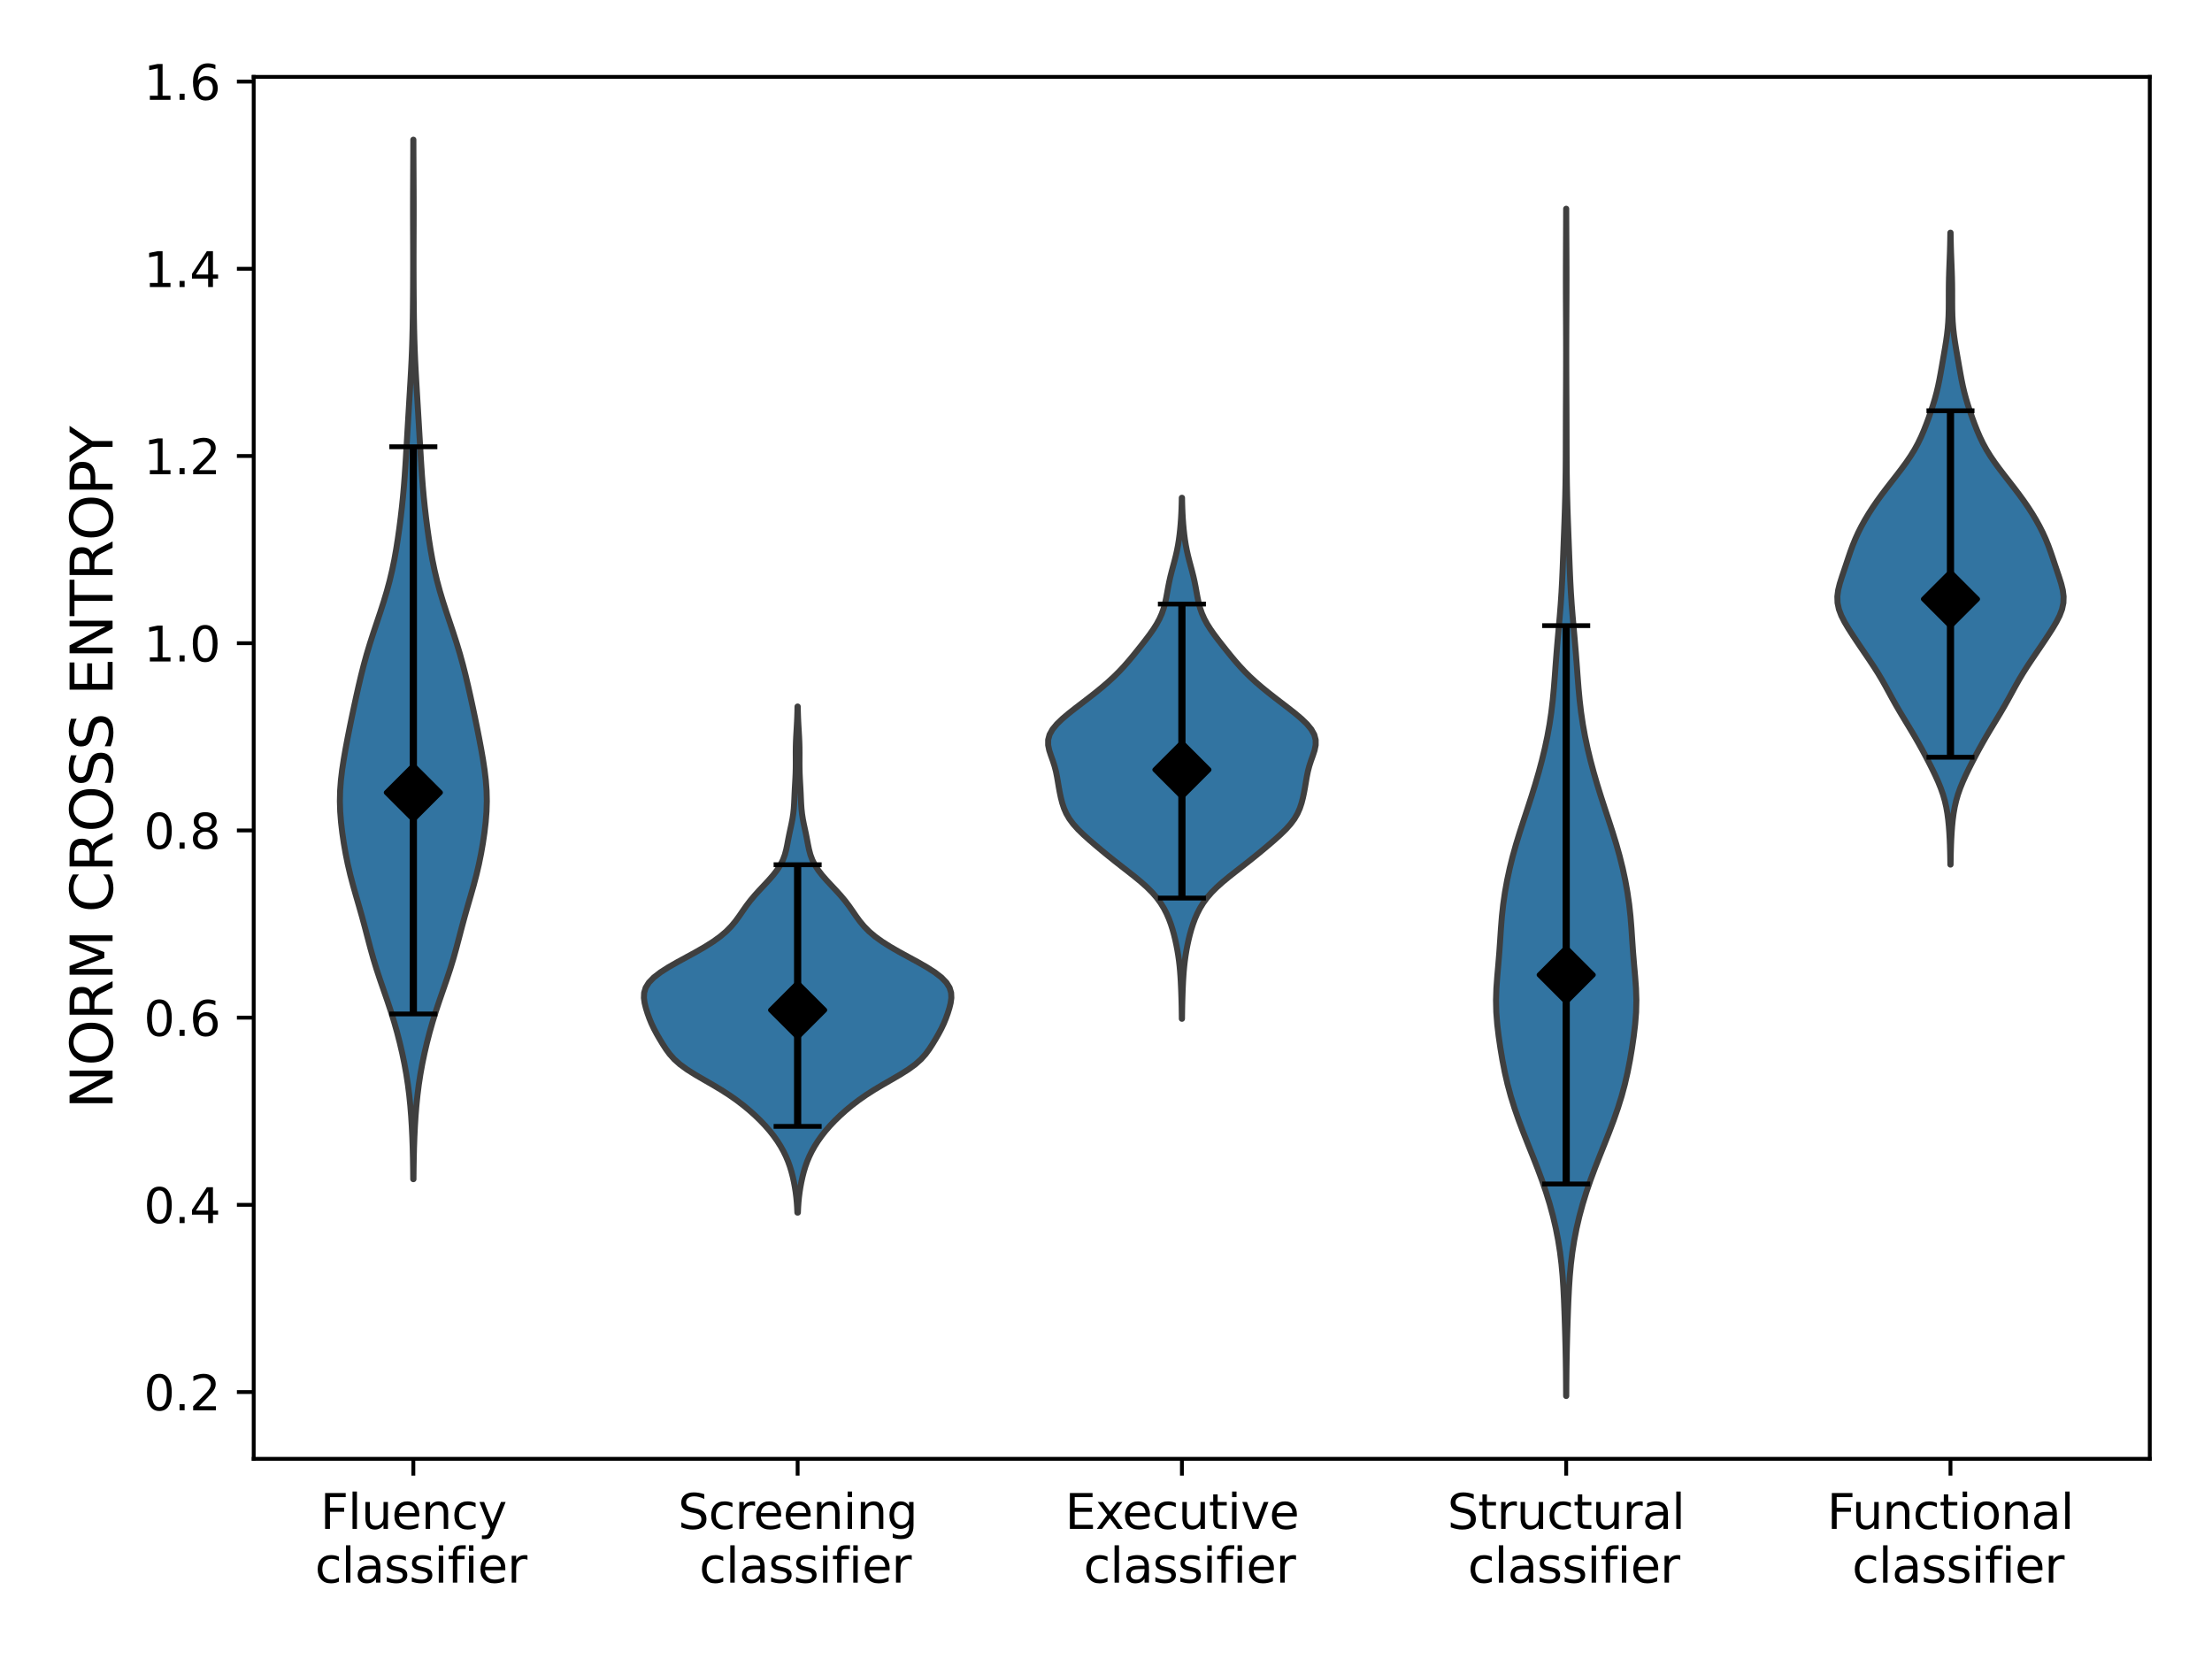 <?xml version="1.0" encoding="utf-8" standalone="no"?>
<!DOCTYPE svg PUBLIC "-//W3C//DTD SVG 1.1//EN"
  "http://www.w3.org/Graphics/SVG/1.1/DTD/svg11.dtd">
<svg xmlns:xlink="http://www.w3.org/1999/xlink" width="460.8pt" height="345.6pt" viewBox="0 0 460.8 345.6" xmlns="http://www.w3.org/2000/svg" version="1.1">
 <defs>
  <style type="text/css">*{stroke-linejoin: round; stroke-linecap: butt}</style>
 </defs>
 <g id="figure_1">
  <g id="patch_1">
   <path d="M 0 345.6 
L 460.8 345.6 
L 460.8 0 
L 0 0 
z
" style="fill: #ffffff"/>
  </g>
  <g id="axes_1">
   <g id="patch_2">
    <path d="M 52.85 303.896 
L 447.84 303.896 
L 447.84 16.017 
L 52.85 16.017 
z
" style="fill: #ffffff"/>
   </g>
   <g id="PolyCollection_1">
    <defs>
     <path id="m0ab5fca682" d="M 86.133 -99.957 
L 86.084 -99.957 
L 86.062 -102.144 
L 86.026 -104.331 
L 85.972 -106.518 
L 85.894 -108.706 
L 85.789 -110.893 
L 85.651 -113.08 
L 85.475 -115.268 
L 85.252 -117.455 
L 84.976 -119.642 
L 84.64 -121.829 
L 84.244 -124.017 
L 83.789 -126.204 
L 83.278 -128.391 
L 82.712 -130.579 
L 82.09 -132.766 
L 81.411 -134.953 
L 80.683 -137.14 
L 79.925 -139.328 
L 79.167 -141.515 
L 78.442 -143.702 
L 77.772 -145.889 
L 77.16 -148.077 
L 76.583 -150.264 
L 76.011 -152.451 
L 75.418 -154.639 
L 74.796 -156.826 
L 74.159 -159.013 
L 73.538 -161.2 
L 72.962 -163.388 
L 72.45 -165.575 
L 72.006 -167.762 
L 71.623 -169.95 
L 71.3 -172.137 
L 71.044 -174.324 
L 70.872 -176.511 
L 70.804 -178.699 
L 70.854 -180.886 
L 71.018 -183.073 
L 71.28 -185.261 
L 71.614 -187.448 
L 71.995 -189.635 
L 72.407 -191.822 
L 72.839 -194.01 
L 73.288 -196.197 
L 73.75 -198.384 
L 74.226 -200.572 
L 74.717 -202.759 
L 75.234 -204.946 
L 75.789 -207.133 
L 76.394 -209.321 
L 77.053 -211.508 
L 77.757 -213.695 
L 78.489 -215.883 
L 79.222 -218.07 
L 79.928 -220.257 
L 80.585 -222.444 
L 81.176 -224.632 
L 81.696 -226.819 
L 82.146 -229.006 
L 82.537 -231.194 
L 82.881 -233.381 
L 83.19 -235.568 
L 83.47 -237.755 
L 83.724 -239.943 
L 83.949 -242.13 
L 84.144 -244.317 
L 84.313 -246.504 
L 84.46 -248.692 
L 84.595 -250.879 
L 84.724 -253.066 
L 84.852 -255.254 
L 84.981 -257.441 
L 85.111 -259.628 
L 85.243 -261.815 
L 85.374 -264.003 
L 85.504 -266.19 
L 85.627 -268.377 
L 85.738 -270.565 
L 85.83 -272.752 
L 85.902 -274.939 
L 85.954 -277.126 
L 85.991 -279.314 
L 86.018 -281.501 
L 86.038 -283.688 
L 86.053 -285.876 
L 86.063 -288.063 
L 86.068 -290.25 
L 86.068 -292.437 
L 86.063 -294.625 
L 86.056 -296.812 
L 86.049 -298.999 
L 86.045 -301.187 
L 86.047 -303.374 
L 86.053 -305.561 
L 86.063 -307.748 
L 86.074 -309.936 
L 86.085 -312.123 
L 86.094 -314.31 
L 86.1 -316.498 
L 86.117 -316.498 
L 86.117 -316.498 
L 86.123 -314.31 
L 86.132 -312.123 
L 86.143 -309.936 
L 86.154 -307.748 
L 86.164 -305.561 
L 86.17 -303.374 
L 86.171 -301.187 
L 86.168 -298.999 
L 86.161 -296.812 
L 86.154 -294.625 
L 86.149 -292.437 
L 86.149 -290.25 
L 86.154 -288.063 
L 86.164 -285.876 
L 86.179 -283.688 
L 86.199 -281.501 
L 86.225 -279.314 
L 86.262 -277.126 
L 86.315 -274.939 
L 86.387 -272.752 
L 86.479 -270.565 
L 86.59 -268.377 
L 86.713 -266.19 
L 86.842 -264.003 
L 86.974 -261.815 
L 87.105 -259.628 
L 87.235 -257.441 
L 87.364 -255.254 
L 87.492 -253.066 
L 87.622 -250.879 
L 87.757 -248.692 
L 87.904 -246.504 
L 88.073 -244.317 
L 88.268 -242.13 
L 88.493 -239.943 
L 88.746 -237.755 
L 89.027 -235.568 
L 89.335 -233.381 
L 89.68 -231.194 
L 90.07 -229.006 
L 90.521 -226.819 
L 91.04 -224.632 
L 91.632 -222.444 
L 92.288 -220.257 
L 92.995 -218.07 
L 93.728 -215.883 
L 94.459 -213.695 
L 95.164 -211.508 
L 95.823 -209.321 
L 96.427 -207.133 
L 96.982 -204.946 
L 97.499 -202.759 
L 97.991 -200.572 
L 98.466 -198.384 
L 98.929 -196.197 
L 99.377 -194.01 
L 99.81 -191.822 
L 100.222 -189.635 
L 100.603 -187.448 
L 100.937 -185.261 
L 101.198 -183.073 
L 101.363 -180.886 
L 101.413 -178.699 
L 101.345 -176.511 
L 101.173 -174.324 
L 100.916 -172.137 
L 100.593 -169.95 
L 100.211 -167.762 
L 99.766 -165.575 
L 99.254 -163.388 
L 98.679 -161.2 
L 98.057 -159.013 
L 97.421 -156.826 
L 96.799 -154.639 
L 96.205 -152.451 
L 95.634 -150.264 
L 95.057 -148.077 
L 94.444 -145.889 
L 93.775 -143.702 
L 93.05 -141.515 
L 92.292 -139.328 
L 91.534 -137.14 
L 90.806 -134.953 
L 90.127 -132.766 
L 89.505 -130.579 
L 88.939 -128.391 
L 88.428 -126.204 
L 87.972 -124.017 
L 87.576 -121.829 
L 87.241 -119.642 
L 86.965 -117.455 
L 86.742 -115.268 
L 86.565 -113.08 
L 86.428 -110.893 
L 86.322 -108.706 
L 86.245 -106.518 
L 86.191 -104.331 
L 86.155 -102.144 
L 86.133 -99.957 
z
" style="stroke: #3f3f3f; stroke-width: 1.25"/>
    </defs>
    <g clip-path="url(#pabf4efe69a)">
     <use xlink:href="#m0ab5fca682" x="0" y="345.6" style="fill: #3274a1; stroke: #3f3f3f; stroke-width: 1.25"/>
    </g>
   </g>
   <g id="PolyCollection_2">
    <defs>
     <path id="m730a852521" d="M 166.216 -92.995 
L 166.107 -92.995 
L 166.06 -94.06 
L 165.988 -95.125 
L 165.886 -96.19 
L 165.751 -97.255 
L 165.583 -98.32 
L 165.383 -99.385 
L 165.15 -100.449 
L 164.876 -101.514 
L 164.554 -102.579 
L 164.173 -103.644 
L 163.725 -104.709 
L 163.204 -105.774 
L 162.608 -106.839 
L 161.933 -107.903 
L 161.178 -108.968 
L 160.338 -110.033 
L 159.412 -111.098 
L 158.4 -112.163 
L 157.301 -113.228 
L 156.112 -114.293 
L 154.827 -115.357 
L 153.433 -116.422 
L 151.912 -117.487 
L 150.253 -118.552 
L 148.47 -119.617 
L 146.618 -120.682 
L 144.792 -121.747 
L 143.104 -122.811 
L 141.645 -123.876 
L 140.454 -124.941 
L 139.503 -126.006 
L 138.721 -127.071 
L 138.033 -128.136 
L 137.388 -129.201 
L 136.776 -130.265 
L 136.21 -131.33 
L 135.707 -132.395 
L 135.269 -133.46 
L 134.886 -134.525 
L 134.553 -135.59 
L 134.287 -136.654 
L 134.14 -137.719 
L 134.186 -138.784 
L 134.507 -139.849 
L 135.17 -140.914 
L 136.2 -141.979 
L 137.579 -143.044 
L 139.244 -144.108 
L 141.106 -145.173 
L 143.062 -146.238 
L 145.01 -147.303 
L 146.861 -148.368 
L 148.545 -149.433 
L 150.021 -150.498 
L 151.276 -151.562 
L 152.328 -152.627 
L 153.215 -153.692 
L 153.992 -154.757 
L 154.724 -155.822 
L 155.471 -156.887 
L 156.279 -157.952 
L 157.168 -159.016 
L 158.13 -160.081 
L 159.131 -161.146 
L 160.122 -162.211 
L 161.053 -163.276 
L 161.878 -164.341 
L 162.566 -165.406 
L 163.102 -166.47 
L 163.497 -167.535 
L 163.783 -168.6 
L 164.004 -169.665 
L 164.204 -170.73 
L 164.415 -171.795 
L 164.643 -172.86 
L 164.873 -173.924 
L 165.081 -174.989 
L 165.245 -176.054 
L 165.358 -177.119 
L 165.431 -178.184 
L 165.481 -179.249 
L 165.528 -180.313 
L 165.581 -181.378 
L 165.641 -182.443 
L 165.699 -183.508 
L 165.745 -184.573 
L 165.771 -185.638 
L 165.778 -186.703 
L 165.774 -187.767 
L 165.77 -188.832 
L 165.779 -189.897 
L 165.808 -190.962 
L 165.855 -192.027 
L 165.915 -193.092 
L 165.977 -194.157 
L 166.034 -195.221 
L 166.081 -196.286 
L 166.114 -197.351 
L 166.136 -198.416 
L 166.187 -198.416 
L 166.187 -198.416 
L 166.208 -197.351 
L 166.242 -196.286 
L 166.288 -195.221 
L 166.345 -194.157 
L 166.408 -193.092 
L 166.467 -192.027 
L 166.514 -190.962 
L 166.543 -189.897 
L 166.552 -188.832 
L 166.549 -187.767 
L 166.544 -186.703 
L 166.551 -185.638 
L 166.577 -184.573 
L 166.623 -183.508 
L 166.681 -182.443 
L 166.741 -181.378 
L 166.795 -180.313 
L 166.841 -179.249 
L 166.891 -178.184 
L 166.964 -177.119 
L 167.078 -176.054 
L 167.242 -174.989 
L 167.449 -173.924 
L 167.68 -172.86 
L 167.907 -171.795 
L 168.118 -170.73 
L 168.319 -169.665 
L 168.539 -168.6 
L 168.825 -167.535 
L 169.22 -166.47 
L 169.757 -165.406 
L 170.444 -164.341 
L 171.269 -163.276 
L 172.2 -162.211 
L 173.192 -161.146 
L 174.192 -160.081 
L 175.154 -159.016 
L 176.044 -157.952 
L 176.852 -156.887 
L 177.599 -155.822 
L 178.33 -154.757 
L 179.108 -153.692 
L 179.994 -152.627 
L 181.046 -151.562 
L 182.301 -150.498 
L 183.777 -149.433 
L 185.461 -148.368 
L 187.312 -147.303 
L 189.26 -146.238 
L 191.217 -145.173 
L 193.079 -144.108 
L 194.744 -143.044 
L 196.122 -141.979 
L 197.152 -140.914 
L 197.815 -139.849 
L 198.136 -138.784 
L 198.182 -137.719 
L 198.035 -136.654 
L 197.77 -135.59 
L 197.437 -134.525 
L 197.053 -133.46 
L 196.615 -132.395 
L 196.112 -131.33 
L 195.547 -130.265 
L 194.935 -129.201 
L 194.29 -128.136 
L 193.601 -127.071 
L 192.819 -126.006 
L 191.868 -124.941 
L 190.677 -123.876 
L 189.219 -122.811 
L 187.53 -121.747 
L 185.704 -120.682 
L 183.852 -119.617 
L 182.069 -118.552 
L 180.41 -117.487 
L 178.89 -116.422 
L 177.496 -115.357 
L 176.211 -114.293 
L 175.022 -113.228 
L 173.922 -112.163 
L 172.91 -111.098 
L 171.984 -110.033 
L 171.145 -108.968 
L 170.389 -107.903 
L 169.714 -106.839 
L 169.118 -105.774 
L 168.597 -104.709 
L 168.149 -103.644 
L 167.768 -102.579 
L 167.446 -101.514 
L 167.173 -100.449 
L 166.939 -99.385 
L 166.739 -98.32 
L 166.572 -97.255 
L 166.436 -96.19 
L 166.334 -95.125 
L 166.262 -94.06 
L 166.216 -92.995 
z
" style="stroke: #3f3f3f; stroke-width: 1.25"/>
    </defs>
    <g clip-path="url(#pabf4efe69a)">
     <use xlink:href="#m730a852521" x="0" y="345.6" style="fill: #3274a1; stroke: #3f3f3f; stroke-width: 1.25"/>
    </g>
   </g>
   <g id="PolyCollection_3">
    <defs>
     <path id="m7415f90b5f" d="M 246.231 -133.37 
L 246.197 -133.37 
L 246.185 -134.466 
L 246.168 -135.562 
L 246.144 -136.659 
L 246.114 -137.755 
L 246.077 -138.851 
L 246.033 -139.948 
L 245.981 -141.044 
L 245.917 -142.14 
L 245.837 -143.237 
L 245.735 -144.333 
L 245.609 -145.429 
L 245.455 -146.526 
L 245.275 -147.622 
L 245.066 -148.718 
L 244.829 -149.815 
L 244.561 -150.911 
L 244.256 -152.007 
L 243.905 -153.104 
L 243.499 -154.2 
L 243.022 -155.296 
L 242.458 -156.393 
L 241.785 -157.489 
L 240.981 -158.585 
L 240.033 -159.682 
L 238.937 -160.778 
L 237.708 -161.874 
L 236.378 -162.971 
L 234.988 -164.067 
L 233.58 -165.163 
L 232.184 -166.26 
L 230.818 -167.356 
L 229.483 -168.452 
L 228.176 -169.549 
L 226.902 -170.645 
L 225.685 -171.741 
L 224.562 -172.837 
L 223.579 -173.934 
L 222.766 -175.03 
L 222.129 -176.126 
L 221.647 -177.223 
L 221.285 -178.319 
L 221.002 -179.415 
L 220.769 -180.512 
L 220.568 -181.608 
L 220.384 -182.704 
L 220.195 -183.801 
L 219.972 -184.897 
L 219.687 -185.993 
L 219.334 -187.09 
L 218.941 -188.186 
L 218.58 -189.282 
L 218.351 -190.379 
L 218.351 -191.475 
L 218.648 -192.571 
L 219.261 -193.668 
L 220.165 -194.764 
L 221.3 -195.86 
L 222.595 -196.957 
L 223.985 -198.053 
L 225.414 -199.149 
L 226.843 -200.246 
L 228.241 -201.342 
L 229.584 -202.438 
L 230.856 -203.535 
L 232.047 -204.631 
L 233.152 -205.727 
L 234.178 -206.824 
L 235.138 -207.92 
L 236.052 -209.016 
L 236.937 -210.113 
L 237.808 -211.209 
L 238.663 -212.305 
L 239.488 -213.401 
L 240.26 -214.498 
L 240.953 -215.594 
L 241.546 -216.69 
L 242.032 -217.787 
L 242.415 -218.883 
L 242.711 -219.979 
L 242.946 -221.076 
L 243.149 -222.172 
L 243.348 -223.268 
L 243.564 -224.365 
L 243.809 -225.461 
L 244.084 -226.557 
L 244.377 -227.654 
L 244.671 -228.75 
L 244.948 -229.846 
L 245.195 -230.943 
L 245.406 -232.039 
L 245.582 -233.135 
L 245.728 -234.232 
L 245.849 -235.328 
L 245.948 -236.424 
L 246.028 -237.521 
L 246.091 -238.617 
L 246.137 -239.713 
L 246.169 -240.81 
L 246.189 -241.906 
L 246.239 -241.906 
L 246.239 -241.906 
L 246.259 -240.81 
L 246.291 -239.713 
L 246.337 -238.617 
L 246.399 -237.521 
L 246.48 -236.424 
L 246.579 -235.328 
L 246.7 -234.232 
L 246.846 -233.135 
L 247.022 -232.039 
L 247.233 -230.943 
L 247.48 -229.846 
L 247.757 -228.75 
L 248.051 -227.654 
L 248.344 -226.557 
L 248.619 -225.461 
L 248.864 -224.365 
L 249.08 -223.268 
L 249.279 -222.172 
L 249.482 -221.076 
L 249.717 -219.979 
L 250.013 -218.883 
L 250.396 -217.787 
L 250.882 -216.69 
L 251.475 -215.594 
L 252.168 -214.498 
L 252.94 -213.401 
L 253.765 -212.305 
L 254.62 -211.209 
L 255.49 -210.113 
L 256.376 -209.016 
L 257.29 -207.92 
L 258.25 -206.824 
L 259.276 -205.727 
L 260.381 -204.631 
L 261.571 -203.535 
L 262.844 -202.438 
L 264.187 -201.342 
L 265.585 -200.246 
L 267.014 -199.149 
L 268.443 -198.053 
L 269.833 -196.957 
L 271.128 -195.86 
L 272.263 -194.764 
L 273.167 -193.668 
L 273.78 -192.571 
L 274.077 -191.475 
L 274.077 -190.379 
L 273.847 -189.282 
L 273.487 -188.186 
L 273.094 -187.09 
L 272.74 -185.993 
L 272.456 -184.897 
L 272.233 -183.801 
L 272.044 -182.704 
L 271.86 -181.608 
L 271.659 -180.512 
L 271.426 -179.415 
L 271.143 -178.319 
L 270.78 -177.223 
L 270.299 -176.126 
L 269.662 -175.03 
L 268.849 -173.934 
L 267.865 -172.837 
L 266.743 -171.741 
L 265.526 -170.645 
L 264.252 -169.549 
L 262.945 -168.452 
L 261.61 -167.356 
L 260.244 -166.26 
L 258.848 -165.163 
L 257.44 -164.067 
L 256.05 -162.971 
L 254.72 -161.874 
L 253.491 -160.778 
L 252.395 -159.682 
L 251.447 -158.585 
L 250.643 -157.489 
L 249.97 -156.393 
L 249.406 -155.296 
L 248.929 -154.2 
L 248.523 -153.104 
L 248.172 -152.007 
L 247.867 -150.911 
L 247.599 -149.815 
L 247.362 -148.718 
L 247.153 -147.622 
L 246.972 -146.526 
L 246.819 -145.429 
L 246.692 -144.333 
L 246.591 -143.237 
L 246.511 -142.14 
L 246.446 -141.044 
L 246.394 -139.948 
L 246.351 -138.851 
L 246.314 -137.755 
L 246.284 -136.659 
L 246.26 -135.562 
L 246.243 -134.466 
L 246.231 -133.37 
z
" style="stroke: #3f3f3f; stroke-width: 1.25"/>
    </defs>
    <g clip-path="url(#pabf4efe69a)">
     <use xlink:href="#m7415f90b5f" x="0" y="345.6" style="fill: #3274a1; stroke: #3f3f3f; stroke-width: 1.25"/>
    </g>
   </g>
   <g id="PolyCollection_4">
    <defs>
     <path id="m09973a7374" d="M 326.28 -54.789 
L 326.254 -54.789 
L 326.24 -57.288 
L 326.217 -59.786 
L 326.181 -62.284 
L 326.131 -64.782 
L 326.067 -67.281 
L 325.992 -69.779 
L 325.907 -72.277 
L 325.808 -74.775 
L 325.683 -77.274 
L 325.516 -79.772 
L 325.288 -82.27 
L 324.981 -84.768 
L 324.586 -87.267 
L 324.097 -89.765 
L 323.514 -92.263 
L 322.836 -94.761 
L 322.065 -97.26 
L 321.209 -99.758 
L 320.28 -102.256 
L 319.301 -104.754 
L 318.3 -107.253 
L 317.312 -109.751 
L 316.37 -112.249 
L 315.5 -114.747 
L 314.722 -117.246 
L 314.046 -119.744 
L 313.471 -122.242 
L 312.983 -124.74 
L 312.563 -127.239 
L 312.197 -129.737 
L 311.9 -132.235 
L 311.706 -134.733 
L 311.648 -137.232 
L 311.729 -139.73 
L 311.911 -142.228 
L 312.131 -144.726 
L 312.336 -147.225 
L 312.509 -149.723 
L 312.675 -152.221 
L 312.875 -154.719 
L 313.148 -157.218 
L 313.51 -159.716 
L 313.962 -162.214 
L 314.499 -164.712 
L 315.119 -167.211 
L 315.82 -169.709 
L 316.588 -172.207 
L 317.401 -174.705 
L 318.226 -177.204 
L 319.037 -179.702 
L 319.812 -182.2 
L 320.539 -184.698 
L 321.209 -187.197 
L 321.812 -189.695 
L 322.343 -192.193 
L 322.795 -194.691 
L 323.165 -197.19 
L 323.46 -199.688 
L 323.695 -202.186 
L 323.891 -204.684 
L 324.074 -207.183 
L 324.267 -209.681 
L 324.477 -212.179 
L 324.701 -214.677 
L 324.922 -217.176 
L 325.122 -219.674 
L 325.289 -222.172 
L 325.423 -224.67 
L 325.532 -227.169 
L 325.63 -229.667 
L 325.725 -232.165 
L 325.822 -234.663 
L 325.915 -237.162 
L 325.999 -239.66 
L 326.069 -242.158 
L 326.121 -244.656 
L 326.155 -247.155 
L 326.175 -249.653 
L 326.186 -252.151 
L 326.192 -254.65 
L 326.198 -257.148 
L 326.207 -259.646 
L 326.219 -262.144 
L 326.232 -264.643 
L 326.243 -267.141 
L 326.25 -269.639 
L 326.252 -272.137 
L 326.249 -274.636 
L 326.241 -277.134 
L 326.23 -279.632 
L 326.218 -282.13 
L 326.209 -284.629 
L 326.206 -287.127 
L 326.209 -289.625 
L 326.218 -292.123 
L 326.229 -294.622 
L 326.241 -297.12 
L 326.251 -299.618 
L 326.258 -302.116 
L 326.275 -302.116 
L 326.275 -302.116 
L 326.282 -299.618 
L 326.292 -297.12 
L 326.304 -294.622 
L 326.316 -292.123 
L 326.325 -289.625 
L 326.328 -287.127 
L 326.324 -284.629 
L 326.315 -282.13 
L 326.303 -279.632 
L 326.292 -277.134 
L 326.284 -274.636 
L 326.281 -272.137 
L 326.283 -269.639 
L 326.291 -267.141 
L 326.301 -264.643 
L 326.314 -262.144 
L 326.326 -259.646 
L 326.335 -257.148 
L 326.342 -254.65 
L 326.348 -252.151 
L 326.358 -249.653 
L 326.378 -247.155 
L 326.413 -244.656 
L 326.465 -242.158 
L 326.534 -239.66 
L 326.618 -237.162 
L 326.712 -234.663 
L 326.808 -232.165 
L 326.904 -229.667 
L 327.001 -227.169 
L 327.11 -224.67 
L 327.244 -222.172 
L 327.411 -219.674 
L 327.611 -217.176 
L 327.832 -214.677 
L 328.056 -212.179 
L 328.267 -209.681 
L 328.459 -207.183 
L 328.643 -204.684 
L 328.839 -202.186 
L 329.073 -199.688 
L 329.368 -197.19 
L 329.739 -194.691 
L 330.19 -192.193 
L 330.721 -189.695 
L 331.325 -187.197 
L 331.994 -184.698 
L 332.721 -182.2 
L 333.497 -179.702 
L 334.307 -177.204 
L 335.133 -174.705 
L 335.945 -172.207 
L 336.713 -169.709 
L 337.414 -167.211 
L 338.035 -164.712 
L 338.572 -162.214 
L 339.023 -159.716 
L 339.385 -157.218 
L 339.658 -154.719 
L 339.859 -152.221 
L 340.024 -149.723 
L 340.197 -147.225 
L 340.402 -144.726 
L 340.623 -142.228 
L 340.805 -139.73 
L 340.886 -137.232 
L 340.827 -134.733 
L 340.633 -132.235 
L 340.336 -129.737 
L 339.971 -127.239 
L 339.55 -124.74 
L 339.063 -122.242 
L 338.488 -119.744 
L 337.812 -117.246 
L 337.033 -114.747 
L 336.163 -112.249 
L 335.221 -109.751 
L 334.234 -107.253 
L 333.233 -104.754 
L 332.253 -102.256 
L 331.324 -99.758 
L 330.468 -97.26 
L 329.698 -94.761 
L 329.02 -92.263 
L 328.436 -89.765 
L 327.948 -87.267 
L 327.552 -84.768 
L 327.246 -82.27 
L 327.017 -79.772 
L 326.851 -77.274 
L 326.726 -74.775 
L 326.626 -72.277 
L 326.541 -69.779 
L 326.466 -67.281 
L 326.403 -64.782 
L 326.353 -62.284 
L 326.317 -59.786 
L 326.293 -57.288 
L 326.28 -54.789 
z
" style="stroke: #3f3f3f; stroke-width: 1.25"/>
    </defs>
    <g clip-path="url(#pabf4efe69a)">
     <use xlink:href="#m09973a7374" x="0" y="345.6" style="fill: #3274a1; stroke: #3f3f3f; stroke-width: 1.25"/>
    </g>
   </g>
   <g id="PolyCollection_5">
    <defs>
     <path id="m66615616ef" d="M 406.341 -165.49 
L 406.298 -165.49 
L 406.28 -166.819 
L 406.252 -168.149 
L 406.212 -169.478 
L 406.156 -170.808 
L 406.081 -172.138 
L 405.982 -173.467 
L 405.851 -174.797 
L 405.676 -176.127 
L 405.444 -177.456 
L 405.139 -178.786 
L 404.754 -180.115 
L 404.286 -181.445 
L 403.745 -182.775 
L 403.144 -184.104 
L 402.501 -185.434 
L 401.83 -186.763 
L 401.137 -188.093 
L 400.423 -189.423 
L 399.685 -190.752 
L 398.922 -192.082 
L 398.135 -193.411 
L 397.332 -194.741 
L 396.526 -196.071 
L 395.731 -197.4 
L 394.959 -198.73 
L 394.214 -200.059 
L 393.488 -201.389 
L 392.762 -202.719 
L 392.01 -204.048 
L 391.214 -205.378 
L 390.369 -206.707 
L 389.486 -208.037 
L 388.584 -209.367 
L 387.68 -210.696 
L 386.783 -212.026 
L 385.902 -213.356 
L 385.05 -214.685 
L 384.259 -216.015 
L 383.582 -217.344 
L 383.078 -218.674 
L 382.797 -220.004 
L 382.753 -221.333 
L 382.923 -222.663 
L 383.251 -223.992 
L 383.667 -225.322 
L 384.114 -226.652 
L 384.56 -227.981 
L 385.002 -229.311 
L 385.455 -230.64 
L 385.943 -231.97 
L 386.485 -233.3 
L 387.09 -234.629 
L 387.76 -235.959 
L 388.495 -237.288 
L 389.292 -238.618 
L 390.15 -239.948 
L 391.064 -241.277 
L 392.03 -242.607 
L 393.036 -243.936 
L 394.066 -245.266 
L 395.102 -246.596 
L 396.119 -247.925 
L 397.094 -249.255 
L 398.001 -250.585 
L 398.822 -251.914 
L 399.55 -253.244 
L 400.191 -254.573 
L 400.763 -255.903 
L 401.286 -257.233 
L 401.777 -258.562 
L 402.243 -259.892 
L 402.681 -261.221 
L 403.082 -262.551 
L 403.439 -263.881 
L 403.751 -265.21 
L 404.024 -266.54 
L 404.271 -267.869 
L 404.506 -269.199 
L 404.738 -270.529 
L 404.969 -271.858 
L 405.197 -273.188 
L 405.41 -274.517 
L 405.597 -275.847 
L 405.747 -277.177 
L 405.855 -278.506 
L 405.923 -279.836 
L 405.956 -281.165 
L 405.967 -282.495 
L 405.968 -283.825 
L 405.971 -285.154 
L 405.985 -286.484 
L 406.013 -287.814 
L 406.055 -289.143 
L 406.106 -290.473 
L 406.158 -291.802 
L 406.206 -293.132 
L 406.245 -294.462 
L 406.274 -295.791 
L 406.294 -297.121 
L 406.345 -297.121 
L 406.345 -297.121 
L 406.365 -295.791 
L 406.394 -294.462 
L 406.433 -293.132 
L 406.481 -291.802 
L 406.533 -290.473 
L 406.584 -289.143 
L 406.626 -287.814 
L 406.654 -286.484 
L 406.668 -285.154 
L 406.671 -283.825 
L 406.672 -282.495 
L 406.683 -281.165 
L 406.716 -279.836 
L 406.784 -278.506 
L 406.892 -277.177 
L 407.042 -275.847 
L 407.229 -274.517 
L 407.442 -273.188 
L 407.67 -271.858 
L 407.902 -270.529 
L 408.133 -269.199 
L 408.368 -267.869 
L 408.615 -266.54 
L 408.888 -265.21 
L 409.2 -263.881 
L 409.557 -262.551 
L 409.958 -261.221 
L 410.396 -259.892 
L 410.862 -258.562 
L 411.353 -257.233 
L 411.876 -255.903 
L 412.448 -254.573 
L 413.089 -253.244 
L 413.817 -251.914 
L 414.638 -250.585 
L 415.545 -249.255 
L 416.52 -247.925 
L 417.537 -246.596 
L 418.573 -245.266 
L 419.603 -243.936 
L 420.609 -242.607 
L 421.575 -241.277 
L 422.489 -239.948 
L 423.347 -238.618 
L 424.144 -237.288 
L 424.879 -235.959 
L 425.55 -234.629 
L 426.154 -233.3 
L 426.696 -231.97 
L 427.184 -230.64 
L 427.637 -229.311 
L 428.079 -227.981 
L 428.526 -226.652 
L 428.973 -225.322 
L 429.389 -223.992 
L 429.716 -222.663 
L 429.886 -221.333 
L 429.842 -220.004 
L 429.561 -218.674 
L 429.057 -217.344 
L 428.38 -216.015 
L 427.589 -214.685 
L 426.737 -213.356 
L 425.856 -212.026 
L 424.96 -210.696 
L 424.055 -209.367 
L 423.153 -208.037 
L 422.27 -206.707 
L 421.425 -205.378 
L 420.629 -204.048 
L 419.877 -202.719 
L 419.151 -201.389 
L 418.425 -200.059 
L 417.68 -198.73 
L 416.908 -197.4 
L 416.113 -196.071 
L 415.307 -194.741 
L 414.504 -193.411 
L 413.717 -192.082 
L 412.954 -190.752 
L 412.216 -189.423 
L 411.502 -188.093 
L 410.809 -186.763 
L 410.138 -185.434 
L 409.495 -184.104 
L 408.895 -182.775 
L 408.353 -181.445 
L 407.885 -180.115 
L 407.5 -178.786 
L 407.195 -177.456 
L 406.963 -176.127 
L 406.788 -174.797 
L 406.657 -173.467 
L 406.558 -172.138 
L 406.483 -170.808 
L 406.427 -169.478 
L 406.387 -168.149 
L 406.359 -166.819 
L 406.341 -165.49 
z
" style="stroke: #3f3f3f; stroke-width: 1.25"/>
    </defs>
    <g clip-path="url(#pabf4efe69a)">
     <use xlink:href="#m66615616ef" x="0" y="345.6" style="fill: #3274a1; stroke: #3f3f3f; stroke-width: 1.25"/>
    </g>
   </g>
   <g id="matplotlib.axis_1">
    <g id="xtick_1">
     <g id="line2d_1">
      <defs>
       <path id="mfe455c3671" d="M 0 0 
L 0 3.5 
" style="stroke: #000000; stroke-width: 0.8"/>
      </defs>
      <g>
       <use xlink:href="#mfe455c3671" x="86.108" y="303.896" style="stroke: #000000; stroke-width: 0.8"/>
      </g>
     </g>
     <g id="text_1">
      <!-- Fluency -->
      <g transform="translate(66.721 318.494) scale(0.1 -0.1)">
       <defs>
        <path id="DejaVuSans-46" d="M 628 4666 
L 3309 4666 
L 3309 4134 
L 1259 4134 
L 1259 2759 
L 3109 2759 
L 3109 2228 
L 1259 2228 
L 1259 0 
L 628 0 
L 628 4666 
z
" transform="scale(0.016)"/>
        <path id="DejaVuSans-6c" d="M 603 4863 
L 1178 4863 
L 1178 0 
L 603 0 
L 603 4863 
z
" transform="scale(0.016)"/>
        <path id="DejaVuSans-75" d="M 544 1381 
L 544 3500 
L 1119 3500 
L 1119 1403 
Q 1119 906 1312 657 
Q 1506 409 1894 409 
Q 2359 409 2629 706 
Q 2900 1003 2900 1516 
L 2900 3500 
L 3475 3500 
L 3475 0 
L 2900 0 
L 2900 538 
Q 2691 219 2414 64 
Q 2138 -91 1772 -91 
Q 1169 -91 856 284 
Q 544 659 544 1381 
z
M 1991 3584 
L 1991 3584 
z
" transform="scale(0.016)"/>
        <path id="DejaVuSans-65" d="M 3597 1894 
L 3597 1613 
L 953 1613 
Q 991 1019 1311 708 
Q 1631 397 2203 397 
Q 2534 397 2845 478 
Q 3156 559 3463 722 
L 3463 178 
Q 3153 47 2828 -22 
Q 2503 -91 2169 -91 
Q 1331 -91 842 396 
Q 353 884 353 1716 
Q 353 2575 817 3079 
Q 1281 3584 2069 3584 
Q 2775 3584 3186 3129 
Q 3597 2675 3597 1894 
z
M 3022 2063 
Q 3016 2534 2758 2815 
Q 2500 3097 2075 3097 
Q 1594 3097 1305 2825 
Q 1016 2553 972 2059 
L 3022 2063 
z
" transform="scale(0.016)"/>
        <path id="DejaVuSans-6e" d="M 3513 2113 
L 3513 0 
L 2938 0 
L 2938 2094 
Q 2938 2591 2744 2837 
Q 2550 3084 2163 3084 
Q 1697 3084 1428 2787 
Q 1159 2491 1159 1978 
L 1159 0 
L 581 0 
L 581 3500 
L 1159 3500 
L 1159 2956 
Q 1366 3272 1645 3428 
Q 1925 3584 2291 3584 
Q 2894 3584 3203 3211 
Q 3513 2838 3513 2113 
z
" transform="scale(0.016)"/>
        <path id="DejaVuSans-63" d="M 3122 3366 
L 3122 2828 
Q 2878 2963 2633 3030 
Q 2388 3097 2138 3097 
Q 1578 3097 1268 2742 
Q 959 2388 959 1747 
Q 959 1106 1268 751 
Q 1578 397 2138 397 
Q 2388 397 2633 464 
Q 2878 531 3122 666 
L 3122 134 
Q 2881 22 2623 -34 
Q 2366 -91 2075 -91 
Q 1284 -91 818 406 
Q 353 903 353 1747 
Q 353 2603 823 3093 
Q 1294 3584 2113 3584 
Q 2378 3584 2631 3529 
Q 2884 3475 3122 3366 
z
" transform="scale(0.016)"/>
        <path id="DejaVuSans-79" d="M 2059 -325 
Q 1816 -950 1584 -1140 
Q 1353 -1331 966 -1331 
L 506 -1331 
L 506 -850 
L 844 -850 
Q 1081 -850 1212 -737 
Q 1344 -625 1503 -206 
L 1606 56 
L 191 3500 
L 800 3500 
L 1894 763 
L 2988 3500 
L 3597 3500 
L 2059 -325 
z
" transform="scale(0.016)"/>
       </defs>
       <use xlink:href="#DejaVuSans-46"/>
       <use xlink:href="#DejaVuSans-6c" x="57.52"/>
       <use xlink:href="#DejaVuSans-75" x="85.303"/>
       <use xlink:href="#DejaVuSans-65" x="148.682"/>
       <use xlink:href="#DejaVuSans-6e" x="210.205"/>
       <use xlink:href="#DejaVuSans-63" x="273.584"/>
       <use xlink:href="#DejaVuSans-79" x="328.564"/>
      </g>
      <!--  classifier -->
      <g transform="translate(62.437 329.692) scale(0.1 -0.1)">
       <defs>
        <path id="DejaVuSans-20" transform="scale(0.016)"/>
        <path id="DejaVuSans-61" d="M 2194 1759 
Q 1497 1759 1228 1600 
Q 959 1441 959 1056 
Q 959 750 1161 570 
Q 1363 391 1709 391 
Q 2188 391 2477 730 
Q 2766 1069 2766 1631 
L 2766 1759 
L 2194 1759 
z
M 3341 1997 
L 3341 0 
L 2766 0 
L 2766 531 
Q 2569 213 2275 61 
Q 1981 -91 1556 -91 
Q 1019 -91 701 211 
Q 384 513 384 1019 
Q 384 1609 779 1909 
Q 1175 2209 1959 2209 
L 2766 2209 
L 2766 2266 
Q 2766 2663 2505 2880 
Q 2244 3097 1772 3097 
Q 1472 3097 1187 3025 
Q 903 2953 641 2809 
L 641 3341 
Q 956 3463 1253 3523 
Q 1550 3584 1831 3584 
Q 2591 3584 2966 3190 
Q 3341 2797 3341 1997 
z
" transform="scale(0.016)"/>
        <path id="DejaVuSans-73" d="M 2834 3397 
L 2834 2853 
Q 2591 2978 2328 3040 
Q 2066 3103 1784 3103 
Q 1356 3103 1142 2972 
Q 928 2841 928 2578 
Q 928 2378 1081 2264 
Q 1234 2150 1697 2047 
L 1894 2003 
Q 2506 1872 2764 1633 
Q 3022 1394 3022 966 
Q 3022 478 2636 193 
Q 2250 -91 1575 -91 
Q 1294 -91 989 -36 
Q 684 19 347 128 
L 347 722 
Q 666 556 975 473 
Q 1284 391 1588 391 
Q 1994 391 2212 530 
Q 2431 669 2431 922 
Q 2431 1156 2273 1281 
Q 2116 1406 1581 1522 
L 1381 1569 
Q 847 1681 609 1914 
Q 372 2147 372 2553 
Q 372 3047 722 3315 
Q 1072 3584 1716 3584 
Q 2034 3584 2315 3537 
Q 2597 3491 2834 3397 
z
" transform="scale(0.016)"/>
        <path id="DejaVuSans-69" d="M 603 3500 
L 1178 3500 
L 1178 0 
L 603 0 
L 603 3500 
z
M 603 4863 
L 1178 4863 
L 1178 4134 
L 603 4134 
L 603 4863 
z
" transform="scale(0.016)"/>
        <path id="DejaVuSans-66" d="M 2375 4863 
L 2375 4384 
L 1825 4384 
Q 1516 4384 1395 4259 
Q 1275 4134 1275 3809 
L 1275 3500 
L 2222 3500 
L 2222 3053 
L 1275 3053 
L 1275 0 
L 697 0 
L 697 3053 
L 147 3053 
L 147 3500 
L 697 3500 
L 697 3744 
Q 697 4328 969 4595 
Q 1241 4863 1831 4863 
L 2375 4863 
z
" transform="scale(0.016)"/>
        <path id="DejaVuSans-72" d="M 2631 2963 
Q 2534 3019 2420 3045 
Q 2306 3072 2169 3072 
Q 1681 3072 1420 2755 
Q 1159 2438 1159 1844 
L 1159 0 
L 581 0 
L 581 3500 
L 1159 3500 
L 1159 2956 
Q 1341 3275 1631 3429 
Q 1922 3584 2338 3584 
Q 2397 3584 2469 3576 
Q 2541 3569 2628 3553 
L 2631 2963 
z
" transform="scale(0.016)"/>
       </defs>
       <use xlink:href="#DejaVuSans-20"/>
       <use xlink:href="#DejaVuSans-63" x="31.787"/>
       <use xlink:href="#DejaVuSans-6c" x="86.768"/>
       <use xlink:href="#DejaVuSans-61" x="114.551"/>
       <use xlink:href="#DejaVuSans-73" x="175.83"/>
       <use xlink:href="#DejaVuSans-73" x="227.93"/>
       <use xlink:href="#DejaVuSans-69" x="280.029"/>
       <use xlink:href="#DejaVuSans-66" x="307.812"/>
       <use xlink:href="#DejaVuSans-69" x="343.018"/>
       <use xlink:href="#DejaVuSans-65" x="370.801"/>
       <use xlink:href="#DejaVuSans-72" x="432.324"/>
      </g>
     </g>
    </g>
    <g id="xtick_2">
     <g id="line2d_2">
      <g>
       <use xlink:href="#mfe455c3671" x="166.161" y="303.896" style="stroke: #000000; stroke-width: 0.8"/>
      </g>
     </g>
     <g id="text_2">
      <!-- Screening -->
      <g transform="translate(141.241 318.494) scale(0.1 -0.1)">
       <defs>
        <path id="DejaVuSans-53" d="M 3425 4513 
L 3425 3897 
Q 3066 4069 2747 4153 
Q 2428 4238 2131 4238 
Q 1616 4238 1336 4038 
Q 1056 3838 1056 3469 
Q 1056 3159 1242 3001 
Q 1428 2844 1947 2747 
L 2328 2669 
Q 3034 2534 3370 2195 
Q 3706 1856 3706 1288 
Q 3706 609 3251 259 
Q 2797 -91 1919 -91 
Q 1588 -91 1214 -16 
Q 841 59 441 206 
L 441 856 
Q 825 641 1194 531 
Q 1563 422 1919 422 
Q 2459 422 2753 634 
Q 3047 847 3047 1241 
Q 3047 1584 2836 1778 
Q 2625 1972 2144 2069 
L 1759 2144 
Q 1053 2284 737 2584 
Q 422 2884 422 3419 
Q 422 4038 858 4394 
Q 1294 4750 2059 4750 
Q 2388 4750 2728 4690 
Q 3069 4631 3425 4513 
z
" transform="scale(0.016)"/>
        <path id="DejaVuSans-67" d="M 2906 1791 
Q 2906 2416 2648 2759 
Q 2391 3103 1925 3103 
Q 1463 3103 1205 2759 
Q 947 2416 947 1791 
Q 947 1169 1205 825 
Q 1463 481 1925 481 
Q 2391 481 2648 825 
Q 2906 1169 2906 1791 
z
M 3481 434 
Q 3481 -459 3084 -895 
Q 2688 -1331 1869 -1331 
Q 1566 -1331 1297 -1286 
Q 1028 -1241 775 -1147 
L 775 -588 
Q 1028 -725 1275 -790 
Q 1522 -856 1778 -856 
Q 2344 -856 2625 -561 
Q 2906 -266 2906 331 
L 2906 616 
Q 2728 306 2450 153 
Q 2172 0 1784 0 
Q 1141 0 747 490 
Q 353 981 353 1791 
Q 353 2603 747 3093 
Q 1141 3584 1784 3584 
Q 2172 3584 2450 3431 
Q 2728 3278 2906 2969 
L 2906 3500 
L 3481 3500 
L 3481 434 
z
" transform="scale(0.016)"/>
       </defs>
       <use xlink:href="#DejaVuSans-53"/>
       <use xlink:href="#DejaVuSans-63" x="63.477"/>
       <use xlink:href="#DejaVuSans-72" x="118.457"/>
       <use xlink:href="#DejaVuSans-65" x="157.32"/>
       <use xlink:href="#DejaVuSans-65" x="218.844"/>
       <use xlink:href="#DejaVuSans-6e" x="280.367"/>
       <use xlink:href="#DejaVuSans-69" x="343.746"/>
       <use xlink:href="#DejaVuSans-6e" x="371.529"/>
       <use xlink:href="#DejaVuSans-67" x="434.908"/>
      </g>
      <!--  classifier -->
      <g transform="translate(142.49 329.692) scale(0.1 -0.1)">
       <use xlink:href="#DejaVuSans-20"/>
       <use xlink:href="#DejaVuSans-63" x="31.787"/>
       <use xlink:href="#DejaVuSans-6c" x="86.768"/>
       <use xlink:href="#DejaVuSans-61" x="114.551"/>
       <use xlink:href="#DejaVuSans-73" x="175.83"/>
       <use xlink:href="#DejaVuSans-73" x="227.93"/>
       <use xlink:href="#DejaVuSans-69" x="280.029"/>
       <use xlink:href="#DejaVuSans-66" x="307.812"/>
       <use xlink:href="#DejaVuSans-69" x="343.018"/>
       <use xlink:href="#DejaVuSans-65" x="370.801"/>
       <use xlink:href="#DejaVuSans-72" x="432.324"/>
      </g>
     </g>
    </g>
    <g id="xtick_3">
     <g id="line2d_3">
      <g>
       <use xlink:href="#mfe455c3671" x="246.214" y="303.896" style="stroke: #000000; stroke-width: 0.8"/>
      </g>
     </g>
     <g id="text_3">
      <!-- Executive -->
      <g transform="translate(221.872 318.494) scale(0.1 -0.1)">
       <defs>
        <path id="DejaVuSans-45" d="M 628 4666 
L 3578 4666 
L 3578 4134 
L 1259 4134 
L 1259 2753 
L 3481 2753 
L 3481 2222 
L 1259 2222 
L 1259 531 
L 3634 531 
L 3634 0 
L 628 0 
L 628 4666 
z
" transform="scale(0.016)"/>
        <path id="DejaVuSans-78" d="M 3513 3500 
L 2247 1797 
L 3578 0 
L 2900 0 
L 1881 1375 
L 863 0 
L 184 0 
L 1544 1831 
L 300 3500 
L 978 3500 
L 1906 2253 
L 2834 3500 
L 3513 3500 
z
" transform="scale(0.016)"/>
        <path id="DejaVuSans-74" d="M 1172 4494 
L 1172 3500 
L 2356 3500 
L 2356 3053 
L 1172 3053 
L 1172 1153 
Q 1172 725 1289 603 
Q 1406 481 1766 481 
L 2356 481 
L 2356 0 
L 1766 0 
Q 1100 0 847 248 
Q 594 497 594 1153 
L 594 3053 
L 172 3053 
L 172 3500 
L 594 3500 
L 594 4494 
L 1172 4494 
z
" transform="scale(0.016)"/>
        <path id="DejaVuSans-76" d="M 191 3500 
L 800 3500 
L 1894 563 
L 2988 3500 
L 3597 3500 
L 2284 0 
L 1503 0 
L 191 3500 
z
" transform="scale(0.016)"/>
       </defs>
       <use xlink:href="#DejaVuSans-45"/>
       <use xlink:href="#DejaVuSans-78" x="63.184"/>
       <use xlink:href="#DejaVuSans-65" x="119.238"/>
       <use xlink:href="#DejaVuSans-63" x="180.762"/>
       <use xlink:href="#DejaVuSans-75" x="235.742"/>
       <use xlink:href="#DejaVuSans-74" x="299.121"/>
       <use xlink:href="#DejaVuSans-69" x="338.33"/>
       <use xlink:href="#DejaVuSans-76" x="366.113"/>
       <use xlink:href="#DejaVuSans-65" x="425.293"/>
      </g>
      <!--  classifier -->
      <g transform="translate(222.543 329.692) scale(0.1 -0.1)">
       <use xlink:href="#DejaVuSans-20"/>
       <use xlink:href="#DejaVuSans-63" x="31.787"/>
       <use xlink:href="#DejaVuSans-6c" x="86.768"/>
       <use xlink:href="#DejaVuSans-61" x="114.551"/>
       <use xlink:href="#DejaVuSans-73" x="175.83"/>
       <use xlink:href="#DejaVuSans-73" x="227.93"/>
       <use xlink:href="#DejaVuSans-69" x="280.029"/>
       <use xlink:href="#DejaVuSans-66" x="307.812"/>
       <use xlink:href="#DejaVuSans-69" x="343.018"/>
       <use xlink:href="#DejaVuSans-65" x="370.801"/>
       <use xlink:href="#DejaVuSans-72" x="432.324"/>
      </g>
     </g>
    </g>
    <g id="xtick_4">
     <g id="line2d_4">
      <g>
       <use xlink:href="#mfe455c3671" x="326.267" y="303.896" style="stroke: #000000; stroke-width: 0.8"/>
      </g>
     </g>
     <g id="text_4">
      <!-- Structural -->
      <g transform="translate(301.521 318.494) scale(0.1 -0.1)">
       <use xlink:href="#DejaVuSans-53"/>
       <use xlink:href="#DejaVuSans-74" x="63.477"/>
       <use xlink:href="#DejaVuSans-72" x="102.686"/>
       <use xlink:href="#DejaVuSans-75" x="143.799"/>
       <use xlink:href="#DejaVuSans-63" x="207.178"/>
       <use xlink:href="#DejaVuSans-74" x="262.158"/>
       <use xlink:href="#DejaVuSans-75" x="301.367"/>
       <use xlink:href="#DejaVuSans-72" x="364.746"/>
       <use xlink:href="#DejaVuSans-61" x="405.859"/>
       <use xlink:href="#DejaVuSans-6c" x="467.139"/>
      </g>
      <!--  classifier -->
      <g transform="translate(302.596 329.692) scale(0.1 -0.1)">
       <use xlink:href="#DejaVuSans-20"/>
       <use xlink:href="#DejaVuSans-63" x="31.787"/>
       <use xlink:href="#DejaVuSans-6c" x="86.768"/>
       <use xlink:href="#DejaVuSans-61" x="114.551"/>
       <use xlink:href="#DejaVuSans-73" x="175.83"/>
       <use xlink:href="#DejaVuSans-73" x="227.93"/>
       <use xlink:href="#DejaVuSans-69" x="280.029"/>
       <use xlink:href="#DejaVuSans-66" x="307.812"/>
       <use xlink:href="#DejaVuSans-69" x="343.018"/>
       <use xlink:href="#DejaVuSans-65" x="370.801"/>
       <use xlink:href="#DejaVuSans-72" x="432.324"/>
      </g>
     </g>
    </g>
    <g id="xtick_5">
     <g id="line2d_5">
      <g>
       <use xlink:href="#mfe455c3671" x="406.32" y="303.896" style="stroke: #000000; stroke-width: 0.8"/>
      </g>
     </g>
     <g id="text_5">
      <!-- Functional -->
      <g transform="translate(380.602 318.494) scale(0.1 -0.1)">
       <defs>
        <path id="DejaVuSans-6f" d="M 1959 3097 
Q 1497 3097 1228 2736 
Q 959 2375 959 1747 
Q 959 1119 1226 758 
Q 1494 397 1959 397 
Q 2419 397 2687 759 
Q 2956 1122 2956 1747 
Q 2956 2369 2687 2733 
Q 2419 3097 1959 3097 
z
M 1959 3584 
Q 2709 3584 3137 3096 
Q 3566 2609 3566 1747 
Q 3566 888 3137 398 
Q 2709 -91 1959 -91 
Q 1206 -91 779 398 
Q 353 888 353 1747 
Q 353 2609 779 3096 
Q 1206 3584 1959 3584 
z
" transform="scale(0.016)"/>
       </defs>
       <use xlink:href="#DejaVuSans-46"/>
       <use xlink:href="#DejaVuSans-75" x="52.02"/>
       <use xlink:href="#DejaVuSans-6e" x="115.398"/>
       <use xlink:href="#DejaVuSans-63" x="178.777"/>
       <use xlink:href="#DejaVuSans-74" x="233.758"/>
       <use xlink:href="#DejaVuSans-69" x="272.967"/>
       <use xlink:href="#DejaVuSans-6f" x="300.75"/>
       <use xlink:href="#DejaVuSans-6e" x="361.932"/>
       <use xlink:href="#DejaVuSans-61" x="425.311"/>
       <use xlink:href="#DejaVuSans-6c" x="486.59"/>
      </g>
      <!--  classifier -->
      <g transform="translate(382.648 329.692) scale(0.1 -0.1)">
       <use xlink:href="#DejaVuSans-20"/>
       <use xlink:href="#DejaVuSans-63" x="31.787"/>
       <use xlink:href="#DejaVuSans-6c" x="86.768"/>
       <use xlink:href="#DejaVuSans-61" x="114.551"/>
       <use xlink:href="#DejaVuSans-73" x="175.83"/>
       <use xlink:href="#DejaVuSans-73" x="227.93"/>
       <use xlink:href="#DejaVuSans-69" x="280.029"/>
       <use xlink:href="#DejaVuSans-66" x="307.812"/>
       <use xlink:href="#DejaVuSans-69" x="343.018"/>
       <use xlink:href="#DejaVuSans-65" x="370.801"/>
       <use xlink:href="#DejaVuSans-72" x="432.324"/>
      </g>
     </g>
    </g>
   </g>
   <g id="matplotlib.axis_2">
    <g id="ytick_1">
     <g id="line2d_6">
      <defs>
       <path id="m7e27a200c4" d="M 0 0 
L -3.5 0 
" style="stroke: #000000; stroke-width: 0.8"/>
      </defs>
      <g>
       <use xlink:href="#m7e27a200c4" x="52.85" y="289.993" style="stroke: #000000; stroke-width: 0.8"/>
      </g>
     </g>
     <g id="text_6">
      <!-- 0.2 -->
      <g transform="translate(29.947 293.792) scale(0.1 -0.1)">
       <defs>
        <path id="DejaVuSans-30" d="M 2034 4250 
Q 1547 4250 1301 3770 
Q 1056 3291 1056 2328 
Q 1056 1369 1301 889 
Q 1547 409 2034 409 
Q 2525 409 2770 889 
Q 3016 1369 3016 2328 
Q 3016 3291 2770 3770 
Q 2525 4250 2034 4250 
z
M 2034 4750 
Q 2819 4750 3233 4129 
Q 3647 3509 3647 2328 
Q 3647 1150 3233 529 
Q 2819 -91 2034 -91 
Q 1250 -91 836 529 
Q 422 1150 422 2328 
Q 422 3509 836 4129 
Q 1250 4750 2034 4750 
z
" transform="scale(0.016)"/>
        <path id="DejaVuSans-2e" d="M 684 794 
L 1344 794 
L 1344 0 
L 684 0 
L 684 794 
z
" transform="scale(0.016)"/>
        <path id="DejaVuSans-32" d="M 1228 531 
L 3431 531 
L 3431 0 
L 469 0 
L 469 531 
Q 828 903 1448 1529 
Q 2069 2156 2228 2338 
Q 2531 2678 2651 2914 
Q 2772 3150 2772 3378 
Q 2772 3750 2511 3984 
Q 2250 4219 1831 4219 
Q 1534 4219 1204 4116 
Q 875 4013 500 3803 
L 500 4441 
Q 881 4594 1212 4672 
Q 1544 4750 1819 4750 
Q 2544 4750 2975 4387 
Q 3406 4025 3406 3419 
Q 3406 3131 3298 2873 
Q 3191 2616 2906 2266 
Q 2828 2175 2409 1742 
Q 1991 1309 1228 531 
z
" transform="scale(0.016)"/>
       </defs>
       <use xlink:href="#DejaVuSans-30"/>
       <use xlink:href="#DejaVuSans-2e" x="63.623"/>
       <use xlink:href="#DejaVuSans-32" x="95.41"/>
      </g>
     </g>
    </g>
    <g id="ytick_2">
     <g id="line2d_7">
      <g>
       <use xlink:href="#m7e27a200c4" x="52.85" y="250.993" style="stroke: #000000; stroke-width: 0.8"/>
      </g>
     </g>
     <g id="text_7">
      <!-- 0.4 -->
      <g transform="translate(29.947 254.792) scale(0.1 -0.1)">
       <defs>
        <path id="DejaVuSans-34" d="M 2419 4116 
L 825 1625 
L 2419 1625 
L 2419 4116 
z
M 2253 4666 
L 3047 4666 
L 3047 1625 
L 3713 1625 
L 3713 1100 
L 3047 1100 
L 3047 0 
L 2419 0 
L 2419 1100 
L 313 1100 
L 313 1709 
L 2253 4666 
z
" transform="scale(0.016)"/>
       </defs>
       <use xlink:href="#DejaVuSans-30"/>
       <use xlink:href="#DejaVuSans-2e" x="63.623"/>
       <use xlink:href="#DejaVuSans-34" x="95.41"/>
      </g>
     </g>
    </g>
    <g id="ytick_3">
     <g id="line2d_8">
      <g>
       <use xlink:href="#m7e27a200c4" x="52.85" y="211.993" style="stroke: #000000; stroke-width: 0.8"/>
      </g>
     </g>
     <g id="text_8">
      <!-- 0.6 -->
      <g transform="translate(29.947 215.793) scale(0.1 -0.1)">
       <defs>
        <path id="DejaVuSans-36" d="M 2113 2584 
Q 1688 2584 1439 2293 
Q 1191 2003 1191 1497 
Q 1191 994 1439 701 
Q 1688 409 2113 409 
Q 2538 409 2786 701 
Q 3034 994 3034 1497 
Q 3034 2003 2786 2293 
Q 2538 2584 2113 2584 
z
M 3366 4563 
L 3366 3988 
Q 3128 4100 2886 4159 
Q 2644 4219 2406 4219 
Q 1781 4219 1451 3797 
Q 1122 3375 1075 2522 
Q 1259 2794 1537 2939 
Q 1816 3084 2150 3084 
Q 2853 3084 3261 2657 
Q 3669 2231 3669 1497 
Q 3669 778 3244 343 
Q 2819 -91 2113 -91 
Q 1303 -91 875 529 
Q 447 1150 447 2328 
Q 447 3434 972 4092 
Q 1497 4750 2381 4750 
Q 2619 4750 2861 4703 
Q 3103 4656 3366 4563 
z
" transform="scale(0.016)"/>
       </defs>
       <use xlink:href="#DejaVuSans-30"/>
       <use xlink:href="#DejaVuSans-2e" x="63.623"/>
       <use xlink:href="#DejaVuSans-36" x="95.41"/>
      </g>
     </g>
    </g>
    <g id="ytick_4">
     <g id="line2d_9">
      <g>
       <use xlink:href="#m7e27a200c4" x="52.85" y="172.993" style="stroke: #000000; stroke-width: 0.8"/>
      </g>
     </g>
     <g id="text_9">
      <!-- 0.8 -->
      <g transform="translate(29.947 176.793) scale(0.1 -0.1)">
       <defs>
        <path id="DejaVuSans-38" d="M 2034 2216 
Q 1584 2216 1326 1975 
Q 1069 1734 1069 1313 
Q 1069 891 1326 650 
Q 1584 409 2034 409 
Q 2484 409 2743 651 
Q 3003 894 3003 1313 
Q 3003 1734 2745 1975 
Q 2488 2216 2034 2216 
z
M 1403 2484 
Q 997 2584 770 2862 
Q 544 3141 544 3541 
Q 544 4100 942 4425 
Q 1341 4750 2034 4750 
Q 2731 4750 3128 4425 
Q 3525 4100 3525 3541 
Q 3525 3141 3298 2862 
Q 3072 2584 2669 2484 
Q 3125 2378 3379 2068 
Q 3634 1759 3634 1313 
Q 3634 634 3220 271 
Q 2806 -91 2034 -91 
Q 1263 -91 848 271 
Q 434 634 434 1313 
Q 434 1759 690 2068 
Q 947 2378 1403 2484 
z
M 1172 3481 
Q 1172 3119 1398 2916 
Q 1625 2713 2034 2713 
Q 2441 2713 2670 2916 
Q 2900 3119 2900 3481 
Q 2900 3844 2670 4047 
Q 2441 4250 2034 4250 
Q 1625 4250 1398 4047 
Q 1172 3844 1172 3481 
z
" transform="scale(0.016)"/>
       </defs>
       <use xlink:href="#DejaVuSans-30"/>
       <use xlink:href="#DejaVuSans-2e" x="63.623"/>
       <use xlink:href="#DejaVuSans-38" x="95.41"/>
      </g>
     </g>
    </g>
    <g id="ytick_5">
     <g id="line2d_10">
      <g>
       <use xlink:href="#m7e27a200c4" x="52.85" y="133.994" style="stroke: #000000; stroke-width: 0.8"/>
      </g>
     </g>
     <g id="text_10">
      <!-- 1.0 -->
      <g transform="translate(29.947 137.793) scale(0.1 -0.1)">
       <defs>
        <path id="DejaVuSans-31" d="M 794 531 
L 1825 531 
L 1825 4091 
L 703 3866 
L 703 4441 
L 1819 4666 
L 2450 4666 
L 2450 531 
L 3481 531 
L 3481 0 
L 794 0 
L 794 531 
z
" transform="scale(0.016)"/>
       </defs>
       <use xlink:href="#DejaVuSans-31"/>
       <use xlink:href="#DejaVuSans-2e" x="63.623"/>
       <use xlink:href="#DejaVuSans-30" x="95.41"/>
      </g>
     </g>
    </g>
    <g id="ytick_6">
     <g id="line2d_11">
      <g>
       <use xlink:href="#m7e27a200c4" x="52.85" y="94.994" style="stroke: #000000; stroke-width: 0.8"/>
      </g>
     </g>
     <g id="text_11">
      <!-- 1.2 -->
      <g transform="translate(29.947 98.793) scale(0.1 -0.1)">
       <use xlink:href="#DejaVuSans-31"/>
       <use xlink:href="#DejaVuSans-2e" x="63.623"/>
       <use xlink:href="#DejaVuSans-32" x="95.41"/>
      </g>
     </g>
    </g>
    <g id="ytick_7">
     <g id="line2d_12">
      <g>
       <use xlink:href="#m7e27a200c4" x="52.85" y="55.994" style="stroke: #000000; stroke-width: 0.8"/>
      </g>
     </g>
     <g id="text_12">
      <!-- 1.4 -->
      <g transform="translate(29.947 59.793) scale(0.1 -0.1)">
       <use xlink:href="#DejaVuSans-31"/>
       <use xlink:href="#DejaVuSans-2e" x="63.623"/>
       <use xlink:href="#DejaVuSans-34" x="95.41"/>
      </g>
     </g>
    </g>
    <g id="ytick_8">
     <g id="line2d_13">
      <g>
       <use xlink:href="#m7e27a200c4" x="52.85" y="16.994" style="stroke: #000000; stroke-width: 0.8"/>
      </g>
     </g>
     <g id="text_13">
      <!-- 1.6 -->
      <g transform="translate(29.947 20.793) scale(0.1 -0.1)">
       <use xlink:href="#DejaVuSans-31"/>
       <use xlink:href="#DejaVuSans-2e" x="63.623"/>
       <use xlink:href="#DejaVuSans-36" x="95.41"/>
      </g>
     </g>
    </g>
    <g id="text_14">
     <!-- NORM CROSS ENTROPY -->
     <g transform="translate(23.451 231.012) rotate(-90) scale(0.12 -0.12)">
      <defs>
       <path id="DejaVuSans-4e" d="M 628 4666 
L 1478 4666 
L 3547 763 
L 3547 4666 
L 4159 4666 
L 4159 0 
L 3309 0 
L 1241 3903 
L 1241 0 
L 628 0 
L 628 4666 
z
" transform="scale(0.016)"/>
       <path id="DejaVuSans-4f" d="M 2522 4238 
Q 1834 4238 1429 3725 
Q 1025 3213 1025 2328 
Q 1025 1447 1429 934 
Q 1834 422 2522 422 
Q 3209 422 3611 934 
Q 4013 1447 4013 2328 
Q 4013 3213 3611 3725 
Q 3209 4238 2522 4238 
z
M 2522 4750 
Q 3503 4750 4090 4092 
Q 4678 3434 4678 2328 
Q 4678 1225 4090 567 
Q 3503 -91 2522 -91 
Q 1538 -91 948 565 
Q 359 1222 359 2328 
Q 359 3434 948 4092 
Q 1538 4750 2522 4750 
z
" transform="scale(0.016)"/>
       <path id="DejaVuSans-52" d="M 2841 2188 
Q 3044 2119 3236 1894 
Q 3428 1669 3622 1275 
L 4263 0 
L 3584 0 
L 2988 1197 
Q 2756 1666 2539 1819 
Q 2322 1972 1947 1972 
L 1259 1972 
L 1259 0 
L 628 0 
L 628 4666 
L 2053 4666 
Q 2853 4666 3247 4331 
Q 3641 3997 3641 3322 
Q 3641 2881 3436 2590 
Q 3231 2300 2841 2188 
z
M 1259 4147 
L 1259 2491 
L 2053 2491 
Q 2509 2491 2742 2702 
Q 2975 2913 2975 3322 
Q 2975 3731 2742 3939 
Q 2509 4147 2053 4147 
L 1259 4147 
z
" transform="scale(0.016)"/>
       <path id="DejaVuSans-4d" d="M 628 4666 
L 1569 4666 
L 2759 1491 
L 3956 4666 
L 4897 4666 
L 4897 0 
L 4281 0 
L 4281 4097 
L 3078 897 
L 2444 897 
L 1241 4097 
L 1241 0 
L 628 0 
L 628 4666 
z
" transform="scale(0.016)"/>
       <path id="DejaVuSans-43" d="M 4122 4306 
L 4122 3641 
Q 3803 3938 3442 4084 
Q 3081 4231 2675 4231 
Q 1875 4231 1450 3742 
Q 1025 3253 1025 2328 
Q 1025 1406 1450 917 
Q 1875 428 2675 428 
Q 3081 428 3442 575 
Q 3803 722 4122 1019 
L 4122 359 
Q 3791 134 3420 21 
Q 3050 -91 2638 -91 
Q 1578 -91 968 557 
Q 359 1206 359 2328 
Q 359 3453 968 4101 
Q 1578 4750 2638 4750 
Q 3056 4750 3426 4639 
Q 3797 4528 4122 4306 
z
" transform="scale(0.016)"/>
       <path id="DejaVuSans-54" d="M -19 4666 
L 3928 4666 
L 3928 4134 
L 2272 4134 
L 2272 0 
L 1638 0 
L 1638 4134 
L -19 4134 
L -19 4666 
z
" transform="scale(0.016)"/>
       <path id="DejaVuSans-50" d="M 1259 4147 
L 1259 2394 
L 2053 2394 
Q 2494 2394 2734 2622 
Q 2975 2850 2975 3272 
Q 2975 3691 2734 3919 
Q 2494 4147 2053 4147 
L 1259 4147 
z
M 628 4666 
L 2053 4666 
Q 2838 4666 3239 4311 
Q 3641 3956 3641 3272 
Q 3641 2581 3239 2228 
Q 2838 1875 2053 1875 
L 1259 1875 
L 1259 0 
L 628 0 
L 628 4666 
z
" transform="scale(0.016)"/>
       <path id="DejaVuSans-59" d="M -13 4666 
L 666 4666 
L 1959 2747 
L 3244 4666 
L 3922 4666 
L 2272 2222 
L 2272 0 
L 1638 0 
L 1638 2222 
L -13 4666 
z
" transform="scale(0.016)"/>
      </defs>
      <use xlink:href="#DejaVuSans-4e"/>
      <use xlink:href="#DejaVuSans-4f" x="74.805"/>
      <use xlink:href="#DejaVuSans-52" x="153.516"/>
      <use xlink:href="#DejaVuSans-4d" x="222.998"/>
      <use xlink:href="#DejaVuSans-20" x="309.277"/>
      <use xlink:href="#DejaVuSans-43" x="341.064"/>
      <use xlink:href="#DejaVuSans-52" x="410.889"/>
      <use xlink:href="#DejaVuSans-4f" x="480.371"/>
      <use xlink:href="#DejaVuSans-53" x="559.082"/>
      <use xlink:href="#DejaVuSans-53" x="622.559"/>
      <use xlink:href="#DejaVuSans-20" x="686.035"/>
      <use xlink:href="#DejaVuSans-45" x="717.822"/>
      <use xlink:href="#DejaVuSans-4e" x="781.006"/>
      <use xlink:href="#DejaVuSans-54" x="855.811"/>
      <use xlink:href="#DejaVuSans-52" x="916.895"/>
      <use xlink:href="#DejaVuSans-4f" x="986.377"/>
      <use xlink:href="#DejaVuSans-50" x="1065.088"/>
      <use xlink:href="#DejaVuSans-59" x="1123.141"/>
     </g>
    </g>
   </g>
   <g id="LineCollection_1">
    <path d="M 86.108 211.225 
L 86.108 93.069 
" clip-path="url(#pabf4efe69a)" style="fill: none; stroke: #000000; stroke-width: 1.5"/>
    <path d="M 166.161 234.642 
L 166.161 180.144 
" clip-path="url(#pabf4efe69a)" style="fill: none; stroke: #000000; stroke-width: 1.5"/>
    <path d="M 246.214 187.084 
L 246.214 125.833 
" clip-path="url(#pabf4efe69a)" style="fill: none; stroke: #000000; stroke-width: 1.5"/>
    <path d="M 326.267 246.645 
L 326.267 130.329 
" clip-path="url(#pabf4efe69a)" style="fill: none; stroke: #000000; stroke-width: 1.5"/>
    <path d="M 406.32 157.75 
L 406.32 85.571 
" clip-path="url(#pabf4efe69a)" style="fill: none; stroke: #000000; stroke-width: 1.5"/>
   </g>
   <g id="line2d_14">
    <defs>
     <path id="md97110cabe" d="M 5 0 
L -5 -0 
" style="stroke: #000000"/>
    </defs>
    <g clip-path="url(#pabf4efe69a)">
     <use xlink:href="#md97110cabe" x="86.108" y="211.225" style="stroke: #000000"/>
     <use xlink:href="#md97110cabe" x="166.161" y="234.642" style="stroke: #000000"/>
     <use xlink:href="#md97110cabe" x="246.214" y="187.084" style="stroke: #000000"/>
     <use xlink:href="#md97110cabe" x="326.267" y="246.645" style="stroke: #000000"/>
     <use xlink:href="#md97110cabe" x="406.32" y="157.75" style="stroke: #000000"/>
    </g>
   </g>
   <g id="line2d_15">
    <g clip-path="url(#pabf4efe69a)">
     <use xlink:href="#md97110cabe" x="86.108" y="93.069" style="stroke: #000000"/>
     <use xlink:href="#md97110cabe" x="166.161" y="180.144" style="stroke: #000000"/>
     <use xlink:href="#md97110cabe" x="246.214" y="125.833" style="stroke: #000000"/>
     <use xlink:href="#md97110cabe" x="326.267" y="130.329" style="stroke: #000000"/>
     <use xlink:href="#md97110cabe" x="406.32" y="85.571" style="stroke: #000000"/>
    </g>
   </g>
   <g id="line2d_16">
    <defs>
     <path id="m2b426ee04e" d="M 0 5.657 
L 5.657 0 
L 0 -5.657 
L -5.657 0 
z
" style="stroke: #000000; stroke-linejoin: miter"/>
    </defs>
    <g clip-path="url(#pabf4efe69a)">
     <use xlink:href="#m2b426ee04e" x="86.108" y="165.102" style="stroke: #000000; stroke-linejoin: miter"/>
     <use xlink:href="#m2b426ee04e" x="166.161" y="210.42" style="stroke: #000000; stroke-linejoin: miter"/>
     <use xlink:href="#m2b426ee04e" x="246.214" y="160.35" style="stroke: #000000; stroke-linejoin: miter"/>
     <use xlink:href="#m2b426ee04e" x="326.267" y="203.084" style="stroke: #000000; stroke-linejoin: miter"/>
     <use xlink:href="#m2b426ee04e" x="406.32" y="124.799" style="stroke: #000000; stroke-linejoin: miter"/>
    </g>
   </g>
   <g id="patch_3">
    <path d="M 52.85 303.896 
L 52.85 16.017 
" style="fill: none; stroke: #000000; stroke-width: 0.8; stroke-linejoin: miter; stroke-linecap: square"/>
   </g>
   <g id="patch_4">
    <path d="M 447.84 303.896 
L 447.84 16.017 
" style="fill: none; stroke: #000000; stroke-width: 0.8; stroke-linejoin: miter; stroke-linecap: square"/>
   </g>
   <g id="patch_5">
    <path d="M 52.85 303.896 
L 447.84 303.896 
" style="fill: none; stroke: #000000; stroke-width: 0.8; stroke-linejoin: miter; stroke-linecap: square"/>
   </g>
   <g id="patch_6">
    <path d="M 52.85 16.017 
L 447.84 16.017 
" style="fill: none; stroke: #000000; stroke-width: 0.8; stroke-linejoin: miter; stroke-linecap: square"/>
   </g>
  </g>
 </g>
 <defs>
  <clipPath id="pabf4efe69a">
   <rect x="52.85" y="16.017" width="394.99" height="287.879"/>
  </clipPath>
 </defs>
</svg>

